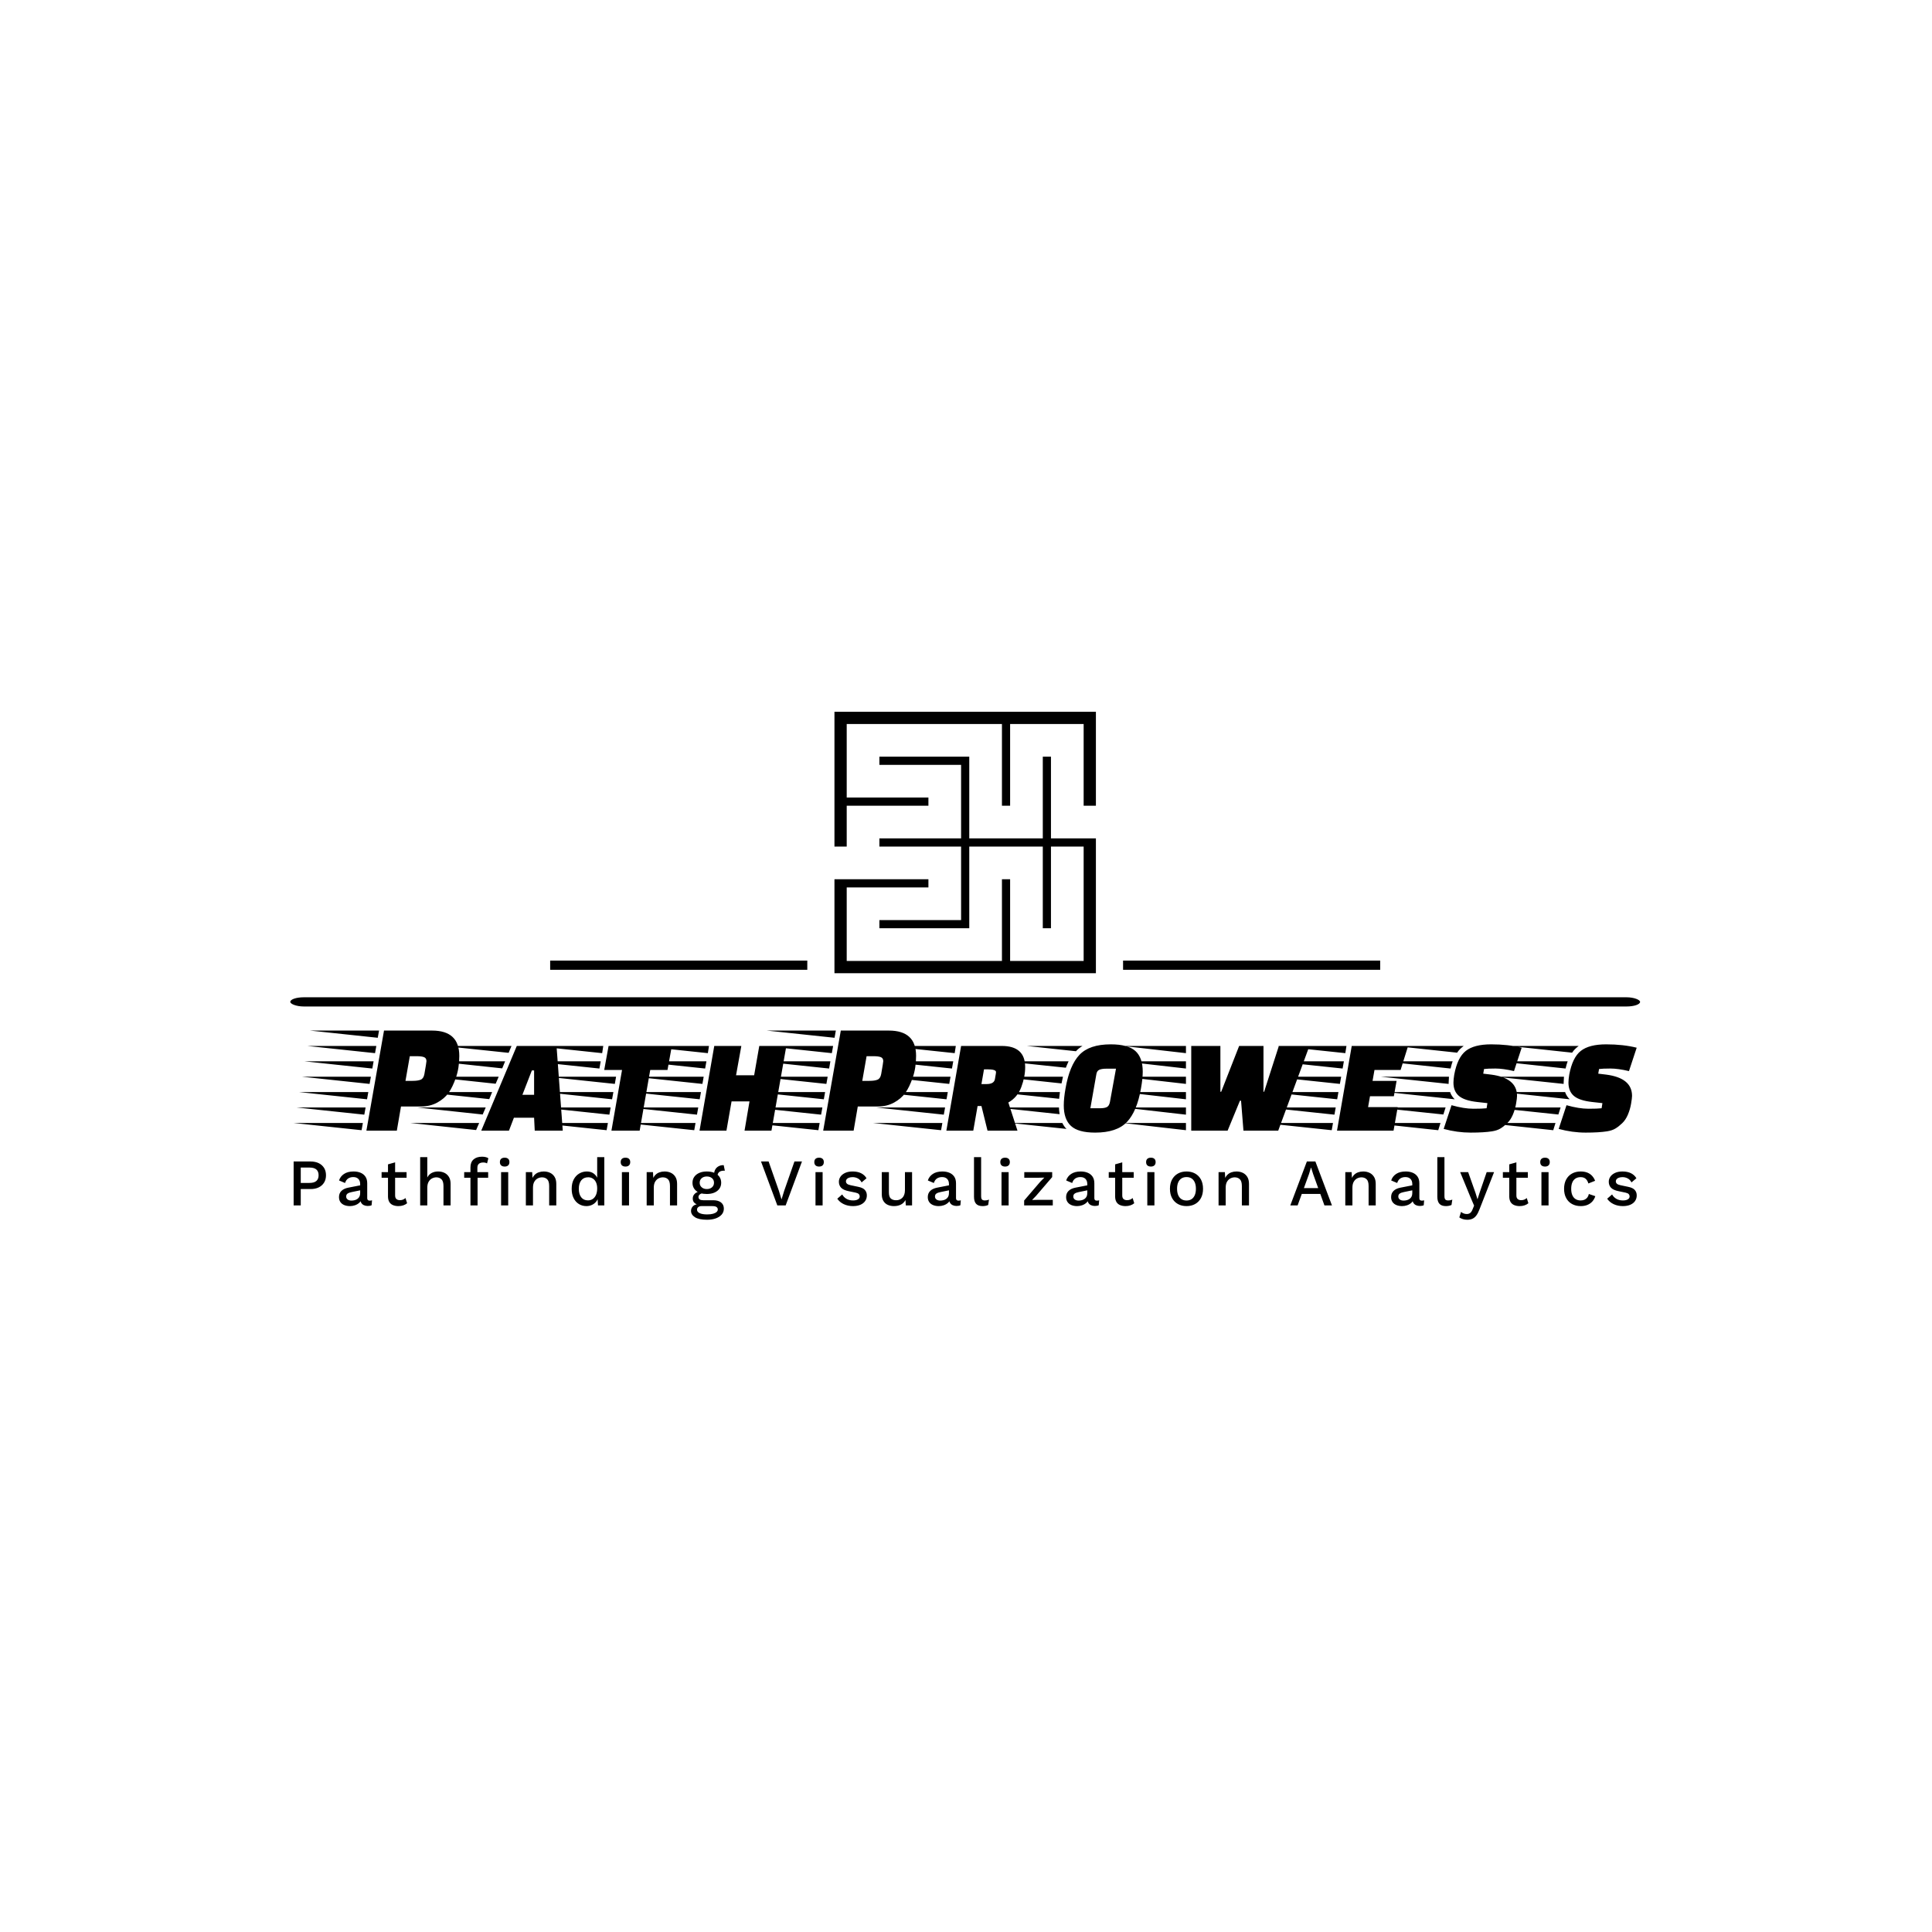 <svg xmlns="http://www.w3.org/2000/svg" version="1.1" xmlns:xlink="http://www.w3.org/1999/xlink" xmlns:svgjs="http://svgjs.dev/svgjs" width="1000" height="1000" viewBox="0 0 1000 1000"><rect width="1000" height="1000" fill="#ffffff"></rect><g transform="matrix(0.7,0,0,0.7,149.576,368.27)"><svg viewBox="0 0 396 149" data-background-color="#111111" preserveAspectRatio="xMidYMid meet" height="376" width="1000" xmlns="http://www.w3.org/2000/svg" xmlns:xlink="http://www.w3.org/1999/xlink"><g id="tight-bounds" transform="matrix(1,0,0,1,0.24,0.073)"><svg viewBox="0 0 395.52 148.853" height="148.853" width="395.52"><g><svg viewBox="0 0 395.52 148.853" height="148.853" width="395.52"><g><svg viewBox="0 0 397.498 149.598" height="148.853" width="395.52"><g><rect width="397.498" height="2.71" x="0" y="84.085" fill="#000000" opacity="1" stroke-width="0" stroke="transparent" fill-opacity="1" class="rect-s$-0" data-fill-palette-color="secondary" rx="1%" id="s$-0" data-palette-color="#ffffff"></rect></g><g transform="matrix(1,0,0,1,0.989,93.888)"><svg viewBox="0 0 395.52 55.71" height="55.71" width="395.52"><g id="textblocktransform"><svg viewBox="0 0 395.52 55.71" height="55.71" width="395.52" id="textblock"><g><svg viewBox="0 0 395.52 30.047" height="30.047" width="395.52"><g transform="matrix(1,0,0,1,0,0)"><svg width="395.52" viewBox="-12.5 -31.25 419.23 31.85" height="30.047" data-palette-color="#ffffff"><path d="M27.2-7.55L27.2-7.55 21-7.55 19.7 0 10.2 0 15.7-31.25 30.7-31.25Q39.2-31.25 39.2-23.35L39.2-23.35Q39.2-19.6 38.15-16.57 37.1-13.55 35.83-11.78 34.55-10 32.33-8.78 30.1-7.55 27.2-7.55ZM22.4-15.55L24.6-15.55Q26.3-15.55 27.18-15.93 28.05-16.3 28.3-17.65L28.3-17.65Q28.95-21.35 28.95-21.7L28.95-21.7Q28.95-22.65 28.2-22.95 27.45-23.25 25.95-23.25L25.95-23.25 23.75-23.25 22.4-15.55ZM9.1-2.4L8.7-0.15-12.5-2.4 9.1-2.4ZM10.8-12.05L10.4-9.8-10.8-12.05 10.8-12.05ZM12.45-21.65L12.05-19.4-9.1-21.65 12.45-21.65ZM13.3-26.45L12.9-24.2-8.25-26.45 13.3-26.45ZM9.95-7.25L9.55-5-11.65-7.25 9.95-7.25ZM14.15-31.25L13.75-29-7.4-31.25 14.15-31.25ZM11.6-16.85L11.2-14.6-9.95-16.85 11.6-16.85ZM71.5 0L62.75 0 62.55-4.05 56.25-4.05 54.7 0 46.05 0 57.15-26.45 69.55-26.45 71.5 0ZM58.9-11.2L62.55-11.2 62.55-18.8 61.85-18.8 58.9-11.2ZM45.4-2.4L44.45-0.2 23.95-2.4 45.4-2.4ZM47.45-7.25L46.5-5.05 26-7.25 47.45-7.25ZM49.45-12.05L48.55-9.85 28.05-12.05 49.45-12.05ZM51.5-16.85L50.55-14.65 30.1-16.85 51.5-16.85ZM53.5-21.65L52.6-19.45 32.15-21.65 53.5-21.65ZM55.5-26.45L54.6-24.3 34.2-26.45 55.5-26.45ZM105.55-26.45L104.19-18.95 98.8-18.95 95.5 0 86.69 0 90-18.95 84.44-18.95 85.8-26.45 105.55-26.45ZM85.59-2.4L85.19-0.15 63.99-2.4 85.59-2.4ZM87.3-12.05L86.89-9.8 65.69-12.05 87.3-12.05ZM88.14-16.85L87.75-14.6 66.55-16.85 88.14-16.85ZM83.34-21.65L82.94-19.4 61.74-21.65 83.34-21.65ZM84.14-26.45L83.8-24.2 62.59-26.45 84.14-26.45ZM86.44-7.25L86.05-5 64.84-7.25 86.44-7.25ZM136.64 0L128.24 0 129.79-9.15 124.19-9.15 122.59 0 114.19 0 118.79-26.45 127.24-26.45 125.59-17.3 131.24-17.3 132.84-26.45 141.29-26.45 136.64 0ZM112.94-2.4L112.54-0.15 91.34-2.4 112.94-2.4ZM114.64-12.05L114.24-9.8 93.04-12.05 114.64-12.05ZM115.49-16.85L115.09-14.6 93.89-16.85 115.49-16.85ZM116.34-21.65L115.94-19.4 94.74-21.65 116.34-21.65ZM117.14-26.45L116.79-24.2 95.59-26.45 117.14-26.45ZM113.79-7.25L113.39-5 92.19-7.25 113.79-7.25ZM169.79-7.55L169.79-7.55 163.59-7.55 162.29 0 152.79 0 158.29-31.25 173.29-31.25Q181.79-31.25 181.79-23.35L181.79-23.35Q181.79-19.6 180.74-16.57 179.69-13.55 178.42-11.78 177.14-10 174.92-8.78 172.69-7.55 169.79-7.55ZM164.99-15.55L167.19-15.55Q168.89-15.55 169.77-15.93 170.64-16.3 170.89-17.65L170.89-17.65Q171.54-21.35 171.54-21.7L171.54-21.7Q171.54-22.65 170.79-22.95 170.04-23.25 168.54-23.25L168.54-23.25 166.34-23.25 164.99-15.55ZM151.69-2.4L151.29-0.15 130.09-2.4 151.69-2.4ZM153.39-12.05L152.99-9.8 131.79-12.05 153.39-12.05ZM155.04-21.65L154.64-19.4 133.49-21.65 155.04-21.65ZM155.89-26.45L155.49-24.2 134.34-26.45 155.89-26.45ZM152.54-7.25L152.14-5 130.94-7.25 152.54-7.25ZM156.74-31.25L156.34-29 135.19-31.25 156.74-31.25ZM154.19-16.85L153.79-14.6 132.64-16.85 154.19-16.85ZM195.84-26.45L208.54-26.45Q215.84-26.45 215.84-19.85L215.84-19.85Q215.84-16.85 214.64-13.63 213.44-10.4 210.59-8.8L210.59-8.8 213.44 0 204.09 0 202.19-7.7 200.99-7.7 199.64 0 191.24 0 195.84-26.45ZM206.39-16.05L206.69-17.8Q206.69-17.85 206.74-18.3L206.74-18.3Q206.74-19.15 204.09-19.15L204.09-19.15 202.99-19.15 202.19-14.55 203.79-14.55Q206.09-14.55 206.39-16.05L206.39-16.05ZM189.99-2.4L189.59-0.15 168.39-2.4 189.99-2.4ZM191.69-12.05L191.29-9.8 170.09-12.05 191.69-12.05ZM192.54-16.85L192.14-14.6 170.94-16.85 192.54-16.85ZM193.39-21.65L192.99-19.4 171.79-21.65 193.39-21.65ZM194.19-26.45L193.84-24.2 172.64-26.45 194.19-26.45ZM190.84-7.25L190.44-5 169.24-7.25 190.84-7.25ZM242.54-26.95L242.54-26.95Q247.94-26.95 250.24-24.88 252.54-22.8 252.54-18.4L252.54-18.4Q252.54-16.25 251.99-13.2L251.99-13.2Q250.74-6 247.59-2.7 244.44 0.6 237.69 0.6L237.69 0.6Q232.39 0.6 230.14-1.48 227.89-3.55 227.89-7.9L227.89-7.9Q227.89-10.15 228.44-13.2L228.44-13.2Q229.69-20.4 232.79-23.68 235.89-26.95 242.54-26.95ZM236.19-7L239.14-7Q240.59-7 241.31-7.35 242.04-7.7 242.29-8.9L242.29-8.9 244.19-19.35 241.14-19.35Q239.74-19.35 238.96-19 238.19-18.65 238.04-17.5L238.04-17.5 236.19-7ZM206.74-12.05L226.69-12.05Q226.49-10.5 226.44-9.95L226.44-9.95 206.74-12.05ZM207.64-16.85L227.64-16.85 227.19-14.75 207.64-16.85ZM206.94-7.25L226.39-7.25Q226.39-6.45 226.59-5.15L226.59-5.15 206.94-7.25ZM209.64-21.65L229.39-21.65Q228.79-20.35 228.54-19.65L228.54-19.65 209.64-21.65ZM211.29-2.4L227.44-2.4Q228.04-1.2 228.74-0.55L228.74-0.55 211.29-2.4ZM216.34-26.45L233.74-26.45Q232.54-25.75 231.69-24.8L231.69-24.8 216.34-26.45ZM279.03 0L267.68 0 267.68-26.45 276.78-26.45 276.78-12.15 277.03-12.15 282.63-26.45 290.23-26.45 290.23-12.15 290.43-12.15 295.03-26.45 304.58-26.45 294.83 0 283.98 0 283.23-9.35 282.88-9.35 279.03 0ZM246.38-26.45L266.03-26.45 266.03-24.2 246.38-26.45ZM246.38-21.65L266.03-21.65 266.03-19.4 246.38-21.65ZM246.38-16.85L266.03-16.85 266.03-14.6 246.38-16.85ZM246.38-12.05L266.03-12.05 266.03-9.8 246.38-12.05ZM246.38-7.25L266.03-7.25 266.03-5 246.38-7.25ZM246.38-2.4L266.03-2.4 266.03-0.15 246.38-2.4ZM331.78-15.55L330.93-10.75 323.48-10.75 322.88-7.35 332.13-7.35 330.83 0 313.18 0 317.78-26.45 335.38-26.45 333.03-18.95 324.88-18.95 324.28-15.55 331.78-15.55ZM311.93-2.4L311.53-0.15 290.33-2.4 311.93-2.4ZM313.63-12.05L313.23-9.8 292.03-12.05 313.63-12.05ZM314.48-16.85L314.08-14.6 292.88-16.85 314.48-16.85ZM315.33-21.65L314.93-19.4 293.73-21.65 315.33-21.65ZM316.13-26.45L315.78-24.2 294.58-26.45 316.13-26.45ZM312.78-7.25L312.38-5 291.18-7.25 312.78-7.25ZM344.78-0.15L323.88-2.4 345.48-2.4 344.78-0.15ZM327.73-21.65L349.28-21.65Q348.98-20.85 348.63-19.4L348.63-19.4 327.73-21.65ZM348.03-15L348.03-15 348.03-14.6 326.83-16.85 348.13-16.85Q348.03-15.65 348.03-15ZM347.08-7.25L346.38-5.05 325.53-7.25 347.08-7.25ZM331.18-26.45L352.73-26.45Q351.38-25.45 350.68-24.35L350.68-24.35 331.18-26.45ZM328.78-12.05L348.48-12.05Q348.93-10.75 349.93-9.8L349.93-9.8 328.78-12.05ZM370.83-25.9L368.43-18.6Q365.03-19.4 362.63-19.4 360.23-19.4 359.08-19.25L359.08-19.25 358.83-17.8 361.33-17.5Q369.38-16.45 369.38-10.85L369.38-10.85Q369.38-10.2 369.08-8.43 368.78-6.65 368.08-5 367.38-3.35 366.3-2.33 365.23-1.3 364.2-0.68 363.18-0.05 361.58 0.2L361.58 0.2Q359.08 0.6 354.9 0.6 350.73 0.6 346.48-0.55L346.48-0.55 348.93-7.95Q352.83-6.85 355.75-6.85 358.68-6.85 359.88-7L359.88-7 360.13-8.6 356.98-8.95Q352.93-9.4 351.23-10.85 349.53-12.3 349.53-15L349.53-15Q349.53-16 349.78-17.5L349.78-17.5Q350.78-22.85 353.38-24.9 355.98-26.95 361.3-26.95 366.63-26.95 370.83-25.9L370.83-25.9ZM380.68-0.15L359.78-2.4 381.38-2.4 380.68-0.15ZM363.63-21.65L385.18-21.65Q384.88-20.85 384.53-19.4L384.53-19.4 363.63-21.65ZM383.93-15L383.93-15 383.93-14.6 362.73-16.85 384.03-16.85Q383.93-15.65 383.93-15ZM382.98-7.25L382.28-5.05 361.43-7.25 382.98-7.25ZM367.07-26.45L388.63-26.45Q387.28-25.45 386.57-24.35L386.57-24.35 367.07-26.45ZM364.68-12.05L384.38-12.05Q384.82-10.75 385.82-9.8L385.82-9.8 364.68-12.05ZM406.73-25.9L404.32-18.6Q400.93-19.4 398.53-19.4 396.13-19.4 394.98-19.25L394.98-19.25 394.73-17.8 397.23-17.5Q405.28-16.45 405.28-10.85L405.28-10.85Q405.28-10.2 404.98-8.43 404.68-6.65 403.98-5 403.28-3.35 402.2-2.33 401.13-1.3 400.1-0.68 399.07-0.05 397.48 0.2L397.48 0.2Q394.98 0.6 390.8 0.6 386.63 0.6 382.38-0.55L382.38-0.55 384.82-7.95Q388.73-6.85 391.65-6.85 394.57-6.85 395.78-7L395.78-7 396.03-8.6 392.88-8.95Q388.82-9.4 387.13-10.85 385.43-12.3 385.43-15L385.43-15Q385.43-16 385.68-17.5L385.68-17.5Q386.68-22.85 389.28-24.9 391.88-26.95 397.2-26.95 402.53-26.95 406.73-25.9L406.73-25.9Z" opacity="1" transform="matrix(1,0,0,1,0,0)" fill="#000000" class="undefined-text-0" data-fill-palette-color="primary" id="text-0"></path></svg></g></svg></g><g transform="matrix(1,0,0,1,0,37.141)"><svg viewBox="0 0 395.52 18.569" height="18.569" width="395.52"><g transform="matrix(1,0,0,1,0,0)"><svg width="395.52" viewBox="4.9 -36.6 1008.59 47.35" height="18.569" data-palette-color="#ffffff"><path d="M4.9-33L17.6-33Q21.15-33 23.73-31.75 26.3-30.5 27.75-28.2 29.2-25.9 29.2-22.65L29.2-22.65Q29.2-19.45 27.75-17.13 26.3-14.8 23.73-13.55 21.15-12.3 17.6-12.3L17.6-12.3 10.25-12.3 10.25 0 4.9 0 4.9-33ZM10.25-16.9L16.75-16.9Q20.3-16.9 21.98-18.38 23.65-19.85 23.65-22.65L23.65-22.65Q23.65-25.5 21.98-26.98 20.3-28.45 16.75-28.45L16.75-28.45 10.25-28.45 10.25-16.9ZM54.86-9.25L54.86-16.05Q54.86-18.55 53.48-19.93 52.11-21.3 49.71-21.3L49.71-21.3Q47.46-21.3 45.86-20.25 44.26-19.2 43.51-16.85L43.51-16.85 39.01-18.75Q39.96-21.8 42.73-23.65 45.51-25.5 49.91-25.5L49.91-25.5Q52.91-25.5 55.21-24.53 57.51-23.55 58.83-21.6 60.16-19.65 60.16-16.6L60.16-16.6 60.16-5.45Q60.16-3.6 62.01-3.6L62.01-3.6Q62.91-3.6 63.76-3.85L63.76-3.85 63.46-0.15Q62.31 0.4 60.56 0.4L60.56 0.4Q58.96 0.4 57.68-0.18 56.41-0.75 55.68-1.93 54.96-3.1 54.96-4.85L54.96-4.85 54.96-5.2 56.06-5.25Q55.61-3.3 54.21-2.02 52.81-0.75 50.96-0.13 49.11 0.5 47.21 0.5L47.21 0.5Q44.86 0.5 42.98-0.25 41.11-1 40.03-2.53 38.96-4.05 38.96-6.3L38.96-6.3Q38.96-9.1 40.78-10.9 42.61-12.7 45.96-13.35L45.96-13.35 55.66-15.25 55.61-11.5 48.56-10.05Q46.46-9.65 45.41-8.9 44.36-8.15 44.36-6.7L44.36-6.7Q44.36-5.3 45.43-4.48 46.51-3.65 48.31-3.65L48.31-3.65Q49.56-3.65 50.73-3.95 51.91-4.25 52.86-4.93 53.81-5.6 54.33-6.68 54.86-7.75 54.86-9.25L54.86-9.25ZM75.76-30.85L81.11-32.35 81.11-7.5Q81.11-5.65 82.09-4.8 83.06-3.95 84.71-3.95L84.71-3.95Q86.06-3.95 87.06-4.38 88.06-4.8 88.91-5.55L88.91-5.55 90.11-1.65Q88.96-0.65 87.29-0.08 85.61 0.5 83.56 0.5L83.56 0.5Q81.41 0.5 79.61-0.2 77.81-0.9 76.81-2.48 75.81-4.05 75.76-6.6L75.76-6.6 75.76-30.85ZM70.96-25L89.71-25 89.71-20.8 70.96-20.8 70.96-25ZM105.27 0L99.92 0 99.92-36.25 105.27-36.25 105.27-21Q106.52-23.35 108.65-24.43 110.77-25.5 113.37-25.5L113.37-25.5Q116.02-25.5 118.15-24.48 120.27-23.45 121.52-21.4 122.77-19.35 122.77-16.2L122.77-16.2 122.77 0 117.42 0 117.42-14.5Q117.42-18.2 115.9-19.65 114.37-21.1 112.07-21.1L112.07-21.1Q110.47-21.1 108.9-20.33 107.32-19.55 106.3-17.82 105.27-16.1 105.27-13.2L105.27-13.2 105.27 0ZM146.38-36.6L146.38-36.6Q147.93-36.6 149.2-36.27 150.48-35.95 151.13-35.4L151.13-35.4 150.13-31.55Q149.58-31.9 148.88-32.08 148.18-32.25 147.28-32.25L147.28-32.25Q145.23-32.25 144.05-31.3 142.88-30.35 142.88-28.2L142.88-28.2 142.88-24.55 143.03-23.2 143.03 0 137.68 0 137.68-28.6Q137.68-30.5 138.25-32 138.83-33.5 139.98-34.52 141.13-35.55 142.75-36.08 144.38-36.6 146.38-36.6ZM132.98-25L150.98-25 150.98-20.8 132.98-20.8 132.98-25ZM163.39-29.2L163.39-29.2Q161.64-29.2 160.71-30.08 159.79-30.95 159.79-32.55L159.79-32.55Q159.79-34.15 160.71-35 161.64-35.85 163.39-35.85L163.39-35.85Q165.09-35.85 166.01-35 166.94-34.15 166.94-32.55L166.94-32.55Q166.94-30.95 166.01-30.08 165.09-29.2 163.39-29.2ZM160.69-25L166.04-25 166.04 0 160.69 0 160.69-25ZM184.64 0L179.29 0 179.29-25 184.04-25 184.39-18.5 183.69-19.2Q184.39-21.35 185.72-22.78 187.04-24.2 188.87-24.85 190.69-25.5 192.74-25.5L192.74-25.5Q195.39-25.5 197.52-24.48 199.64-23.45 200.89-21.4 202.14-19.35 202.14-16.2L202.14-16.2 202.14 0 196.79 0 196.79-14.55Q196.79-18.25 195.27-19.68 193.74-21.1 191.44-21.1L191.44-21.1Q189.79-21.1 188.24-20.33 186.69-19.55 185.67-17.85 184.64-16.15 184.64-13.3L184.64-13.3 184.64 0ZM224.75 0.5L224.75 0.5Q221.65 0.5 219.12-1.05 216.6-2.6 215.15-5.5 213.7-8.4 213.7-12.45L213.7-12.45Q213.7-16.65 215.25-19.55 216.8-22.45 219.4-23.98 222-25.5 225.1-25.5L225.1-25.5Q228.3-25.5 230.5-23.75 232.7-22 233.45-19.2L233.45-19.2 232.85-18.65 232.85-36.25 238.2-36.25 238.2 0 233.45 0 233.05-6.8 233.75-6.75Q233.4-4.5 232.1-2.88 230.8-1.25 228.87-0.38 226.95 0.5 224.75 0.5ZM225.9-3.8L225.9-3.8Q228.05-3.8 229.6-4.9 231.15-6 232-8 232.85-10 232.85-12.8L232.85-12.8Q232.85-15.4 232-17.28 231.15-19.15 229.62-20.15 228.1-21.15 226.1-21.15L226.1-21.15Q222.75-21.15 220.9-18.85 219.05-16.55 219.05-12.5L219.05-12.5Q219.05-8.45 220.85-6.13 222.65-3.8 225.9-3.8ZM254.11-29.2L254.11-29.2Q252.36-29.2 251.43-30.08 250.51-30.95 250.51-32.55L250.51-32.55Q250.51-34.15 251.43-35 252.36-35.85 254.11-35.85L254.11-35.85Q255.81-35.85 256.73-35 257.66-34.15 257.66-32.55L257.66-32.55Q257.66-30.95 256.73-30.08 255.81-29.2 254.11-29.2ZM251.41-25L256.76-25 256.76 0 251.41 0 251.41-25ZM275.36 0L270.01 0 270.01-25 274.76-25 275.11-18.5 274.41-19.2Q275.11-21.35 276.44-22.78 277.76-24.2 279.59-24.85 281.41-25.5 283.46-25.5L283.46-25.5Q286.11-25.5 288.24-24.48 290.36-23.45 291.61-21.4 292.86-19.35 292.86-16.2L292.86-16.2 292.86 0 287.51 0 287.51-14.55Q287.51-18.25 285.99-19.68 284.46-21.1 282.16-21.1L282.16-21.1Q280.51-21.1 278.96-20.33 277.41-19.55 276.39-17.85 275.36-16.15 275.36-13.3L275.36-13.3 275.36 0ZM327.87-30.25L327.87-30.25 328.72-26.05Q328.57-26.05 328.42-26.08 328.27-26.1 328.12-26.1L328.12-26.1Q325.72-26.1 324.47-25.08 323.22-24.05 323.22-22.1L323.22-22.1 320.62-23.3Q320.62-25.3 321.47-26.88 322.32-28.45 323.9-29.35 325.47-30.25 327.47-30.25L327.47-30.25Q327.57-30.25 327.67-30.25 327.77-30.25 327.87-30.25ZM312.47-3.9L319.97-3.9Q323.77-3.9 325.87-2.23 327.97-0.55 327.97 2.4L327.97 2.4Q327.97 5 326.32 6.88 324.67 8.75 321.85 9.75 319.02 10.75 315.37 10.75L315.37 10.75Q309.22 10.75 306.27 8.85 303.32 6.95 303.32 4.1L303.32 4.1Q303.32 2.1 304.75 0.6 306.17-0.9 309.57-1.1L309.57-1.1 309.27-0.3Q307.17-0.75 305.9-1.93 304.62-3.1 304.62-5.25L304.62-5.25Q304.62-7.4 306.27-8.9 307.92-10.4 310.92-10.65L310.92-10.65 313.72-9.3 313.12-9.3Q310.82-9.1 309.87-8.25 308.92-7.4 308.92-6.35L308.92-6.35Q308.92-5.1 309.85-4.5 310.77-3.9 312.47-3.9L312.47-3.9ZM315.37 6.75L315.37 6.75Q318.12 6.75 319.9 6.23 321.67 5.7 322.55 4.88 323.42 4.05 323.42 3.05L323.42 3.05Q323.42 1.9 322.5 1.2 321.57 0.5 319.17 0.5L319.17 0.5 311.12 0.5Q309.72 0.5 308.77 1.23 307.82 1.95 307.82 3.2L307.82 3.2Q307.82 4.85 309.82 5.8 311.82 6.75 315.37 6.75ZM315.17-25.5L315.17-25.5Q318.47-25.5 320.9-24.45 323.32-23.4 324.65-21.5 325.97-19.6 325.97-17.05L325.97-17.05Q325.97-14.5 324.65-12.6 323.32-10.7 320.9-9.65 318.47-8.6 315.17-8.6L315.17-8.6Q309.97-8.6 307.2-10.93 304.42-13.25 304.42-17.05L304.42-17.05Q304.42-19.6 305.77-21.5 307.12-23.4 309.55-24.45 311.97-25.5 315.17-25.5ZM315.17-21.75L315.17-21.75Q312.87-21.75 311.35-20.48 309.82-19.2 309.82-17.05L309.82-17.05Q309.82-14.9 311.35-13.6 312.87-12.3 315.17-12.3L315.17-12.3Q317.52-12.3 319.05-13.6 320.57-14.9 320.57-17.05L320.57-17.05Q320.57-19.2 319.05-20.48 317.52-21.75 315.17-21.75ZM380.98-33L386.63-33 374.38 0 368.13 0 355.88-33 361.58-33 369.28-11.05 371.28-4.5 373.28-11 380.98-33ZM399.49-29.2L399.49-29.2Q397.74-29.2 396.82-30.08 395.89-30.95 395.89-32.55L395.89-32.55Q395.89-34.15 396.82-35 397.74-35.85 399.49-35.85L399.49-35.85Q401.19-35.85 402.12-35 403.04-34.15 403.04-32.55L403.04-32.55Q403.04-30.95 402.12-30.08 401.19-29.2 399.49-29.2ZM396.79-25L402.14-25 402.14 0 396.79 0 396.79-25ZM424.9 0.5L424.9 0.5Q421.15 0.5 418.05-0.95 414.95-2.4 413.15-5.05L413.15-5.05 416.85-8.25Q417.95-6.2 420.02-4.98 422.1-3.75 425-3.75L425-3.75Q427.3-3.75 428.65-4.55 430-5.35 430-6.8L430-6.8Q430-7.75 429.37-8.47 428.75-9.2 427-9.6L427-9.6 421.75-10.7Q417.75-11.5 416.05-13.28 414.35-15.05 414.35-17.8L414.35-17.8Q414.35-19.85 415.55-21.6 416.75-23.35 419.07-24.43 421.4-25.5 424.65-25.5L424.65-25.5Q428.4-25.5 431.05-24.18 433.7-22.85 435.1-20.4L435.1-20.4 431.4-17.3Q430.45-19.3 428.6-20.28 426.75-21.25 424.75-21.25L424.75-21.25Q423.15-21.25 422-20.85 420.85-20.45 420.25-19.75 419.65-19.05 419.65-18.1L419.65-18.1Q419.65-17.1 420.4-16.35 421.15-15.6 423.1-15.2L423.1-15.2 428.8-14Q432.4-13.3 433.87-11.63 435.35-9.95 435.35-7.55L435.35-7.55Q435.35-5.15 434.1-3.33 432.85-1.5 430.5-0.5 428.15 0.5 424.9 0.5ZM455.66 0.5L455.66 0.5Q453.21 0.5 451.13-0.4 449.06-1.3 447.81-3.3 446.56-5.3 446.56-8.5L446.56-8.5 446.56-25 451.91-25 451.91-9.85Q451.91-6.45 453.36-5.18 454.81-3.9 457.41-3.9L457.41-3.9Q458.66-3.9 459.83-4.33 461.01-4.75 461.96-5.68 462.91-6.6 463.43-8.05 463.96-9.5 463.96-11.45L463.96-11.45 463.96-25 469.31-25 469.31 0 464.61 0 464.36-4.05Q463.06-1.7 460.86-0.6 458.66 0.5 455.66 0.5ZM497.01-9.25L497.01-16.05Q497.01-18.55 495.64-19.93 494.26-21.3 491.86-21.3L491.86-21.3Q489.61-21.3 488.01-20.25 486.41-19.2 485.66-16.85L485.66-16.85 481.16-18.75Q482.11-21.8 484.89-23.65 487.66-25.5 492.06-25.5L492.06-25.5Q495.06-25.5 497.36-24.53 499.66-23.55 500.99-21.6 502.31-19.65 502.31-16.6L502.31-16.6 502.31-5.45Q502.31-3.6 504.16-3.6L504.16-3.6Q505.06-3.6 505.91-3.85L505.91-3.85 505.61-0.15Q504.46 0.4 502.71 0.4L502.71 0.4Q501.11 0.4 499.84-0.18 498.56-0.75 497.84-1.93 497.11-3.1 497.11-4.85L497.11-4.85 497.11-5.2 498.21-5.25Q497.76-3.3 496.36-2.02 494.96-0.75 493.11-0.13 491.26 0.5 489.36 0.5L489.36 0.5Q487.01 0.5 485.14-0.25 483.26-1 482.19-2.53 481.11-4.05 481.11-6.3L481.11-6.3Q481.11-9.1 482.94-10.9 484.76-12.7 488.11-13.35L488.11-13.35 497.81-15.25 497.76-11.5 490.71-10.05Q488.61-9.65 487.56-8.9 486.51-8.15 486.51-6.7L486.51-6.7Q486.51-5.3 487.59-4.48 488.66-3.65 490.46-3.65L490.46-3.65Q491.71-3.65 492.89-3.95 494.06-4.25 495.01-4.93 495.96-5.6 496.49-6.68 497.01-7.75 497.01-9.25L497.01-9.25ZM515.82-36.25L521.17-36.25 521.17-7Q521.17-5.15 521.82-4.45 522.47-3.75 523.97-3.75L523.97-3.75Q524.87-3.75 525.49-3.88 526.12-4 527.07-4.35L527.07-4.35 526.47-0.35Q525.62 0.05 524.52 0.28 523.42 0.5 522.32 0.5L522.32 0.5Q518.97 0.5 517.39-1.23 515.82-2.95 515.82-6.55L515.82-6.55 515.82-36.25ZM539.18-29.2L539.18-29.2Q537.43-29.2 536.5-30.08 535.58-30.95 535.58-32.55L535.58-32.55Q535.58-34.15 536.5-35 537.43-35.85 539.18-35.85L539.18-35.85Q540.88-35.85 541.8-35 542.73-34.15 542.73-32.55L542.73-32.55Q542.73-30.95 541.8-30.08 540.88-29.2 539.18-29.2ZM536.48-25L541.83-25 541.83 0 536.48 0 536.48-25ZM574.98 0L553.48 0 553.48-3.7 565.58-17.8 568.63-20.9 564.28-20.8 553.58-20.8 553.58-25 574.53-25 574.53-21.3 562.43-7.2 559.43-4.1 564.18-4.2 574.98-4.2 574.98 0ZM600.89-9.25L600.89-16.05Q600.89-18.55 599.52-19.93 598.14-21.3 595.74-21.3L595.74-21.3Q593.49-21.3 591.89-20.25 590.29-19.2 589.54-16.85L589.54-16.85 585.04-18.75Q585.99-21.8 588.77-23.65 591.54-25.5 595.94-25.5L595.94-25.5Q598.94-25.5 601.24-24.53 603.54-23.55 604.87-21.6 606.19-19.65 606.19-16.6L606.19-16.6 606.19-5.45Q606.19-3.6 608.04-3.6L608.04-3.6Q608.94-3.6 609.79-3.85L609.79-3.85 609.49-0.15Q608.34 0.4 606.59 0.4L606.59 0.4Q604.99 0.4 603.72-0.18 602.44-0.75 601.72-1.93 600.99-3.1 600.99-4.85L600.99-4.85 600.99-5.2 602.09-5.25Q601.64-3.3 600.24-2.02 598.84-0.75 596.99-0.13 595.14 0.5 593.24 0.5L593.24 0.5Q590.89 0.5 589.02-0.25 587.14-1 586.07-2.53 584.99-4.05 584.99-6.3L584.99-6.3Q584.99-9.1 586.82-10.9 588.64-12.7 591.99-13.35L591.99-13.35 601.69-15.25 601.64-11.5 594.59-10.05Q592.49-9.65 591.44-8.9 590.39-8.15 590.39-6.7L590.39-6.7Q590.39-5.3 591.47-4.48 592.54-3.65 594.34-3.65L594.34-3.65Q595.59-3.65 596.77-3.95 597.94-4.25 598.89-4.93 599.84-5.6 600.37-6.68 600.89-7.75 600.89-9.25L600.89-9.25ZM621.8-30.85L627.15-32.35 627.15-7.5Q627.15-5.65 628.12-4.8 629.1-3.95 630.75-3.95L630.75-3.95Q632.1-3.95 633.1-4.38 634.1-4.8 634.95-5.55L634.95-5.55 636.15-1.65Q635-0.65 633.32-0.08 631.65 0.5 629.6 0.5L629.6 0.5Q627.45 0.5 625.65-0.2 623.85-0.9 622.85-2.48 621.85-4.05 621.8-6.6L621.8-6.6 621.8-30.85ZM617-25L635.75-25 635.75-20.8 617-20.8 617-25ZM648.66-29.2L648.66-29.2Q646.91-29.2 645.98-30.08 645.06-30.95 645.06-32.55L645.06-32.55Q645.06-34.15 645.98-35 646.91-35.85 648.66-35.85L648.66-35.85Q650.36-35.85 651.28-35 652.21-34.15 652.21-32.55L652.21-32.55Q652.21-30.95 651.28-30.08 650.36-29.2 648.66-29.2ZM645.96-25L651.31-25 651.31 0 645.96 0 645.96-25ZM675.41-25.5L675.41-25.5Q679.06-25.5 681.86-23.95 684.66-22.4 686.24-19.48 687.81-16.55 687.81-12.5L687.81-12.5Q687.81-8.45 686.24-5.53 684.66-2.6 681.86-1.05 679.06 0.5 675.41 0.5L675.41 0.5Q671.76 0.5 668.96-1.05 666.16-2.6 664.56-5.53 662.96-8.45 662.96-12.5L662.96-12.5Q662.96-16.55 664.56-19.48 666.16-22.4 668.96-23.95 671.76-25.5 675.41-25.5ZM675.41-21.3L675.41-21.3Q673.16-21.3 671.59-20.28 670.01-19.25 669.16-17.3 668.31-15.35 668.31-12.5L668.31-12.5Q668.31-9.7 669.16-7.73 670.01-5.75 671.59-4.73 673.16-3.7 675.41-3.7L675.41-3.7Q677.66-3.7 679.21-4.73 680.76-5.75 681.61-7.73 682.46-9.7 682.46-12.5L682.46-12.5Q682.46-15.35 681.61-17.3 680.76-19.25 679.21-20.28 677.66-21.3 675.41-21.3ZM704.82 0L699.47 0 699.47-25 704.22-25 704.57-18.5 703.87-19.2Q704.57-21.35 705.89-22.78 707.22-24.2 709.04-24.85 710.87-25.5 712.92-25.5L712.92-25.5Q715.57-25.5 717.69-24.48 719.82-23.45 721.07-21.4 722.32-19.35 722.32-16.2L722.32-16.2 722.32 0 716.97 0 716.97-14.55Q716.97-18.25 715.44-19.68 713.92-21.1 711.62-21.1L711.62-21.1Q709.97-21.1 708.42-20.33 706.87-19.55 705.84-17.85 704.82-16.15 704.82-13.3L704.82-13.3 704.82 0ZM758.83 0L753.33 0 765.78-33 772.18-33 784.63 0 778.98 0 770.48-23.6 768.98-28.35 768.83-28.35 767.43-23.7 758.83 0ZM777.83-8.65L759.98-8.65 759.98-13 777.83-13 777.83-8.65ZM799.99 0L794.64 0 794.64-25 799.39-25 799.74-18.5 799.04-19.2Q799.74-21.35 801.07-22.78 802.39-24.2 804.22-24.85 806.04-25.5 808.09-25.5L808.09-25.5Q810.74-25.5 812.87-24.48 814.99-23.45 816.24-21.4 817.49-19.35 817.49-16.2L817.49-16.2 817.49 0 812.14 0 812.14-14.55Q812.14-18.25 810.62-19.68 809.09-21.1 806.79-21.1L806.79-21.1Q805.14-21.1 803.59-20.33 802.04-19.55 801.02-17.85 799.99-16.15 799.99-13.3L799.99-13.3 799.99 0ZM844.95-9.25L844.95-16.05Q844.95-18.55 843.57-19.93 842.2-21.3 839.8-21.3L839.8-21.3Q837.55-21.3 835.95-20.25 834.35-19.2 833.6-16.85L833.6-16.85 829.1-18.75Q830.05-21.8 832.82-23.65 835.6-25.5 840-25.5L840-25.5Q843-25.5 845.3-24.53 847.6-23.55 848.92-21.6 850.25-19.65 850.25-16.6L850.25-16.6 850.25-5.45Q850.25-3.6 852.1-3.6L852.1-3.6Q853-3.6 853.85-3.85L853.85-3.85 853.55-0.15Q852.4 0.4 850.65 0.4L850.65 0.4Q849.05 0.4 847.77-0.18 846.5-0.75 845.77-1.93 845.05-3.1 845.05-4.85L845.05-4.85 845.05-5.2 846.15-5.25Q845.7-3.3 844.3-2.02 842.9-0.75 841.05-0.13 839.2 0.5 837.3 0.5L837.3 0.5Q834.95 0.5 833.07-0.25 831.2-1 830.12-2.53 829.05-4.05 829.05-6.3L829.05-6.3Q829.05-9.1 830.87-10.9 832.7-12.7 836.05-13.35L836.05-13.35 845.75-15.25 845.7-11.5 838.65-10.05Q836.55-9.65 835.5-8.9 834.45-8.15 834.45-6.7L834.45-6.7Q834.45-5.3 835.52-4.48 836.6-3.65 838.4-3.65L838.4-3.65Q839.65-3.65 840.82-3.95 842-4.25 842.95-4.93 843.9-5.6 844.42-6.68 844.95-7.75 844.95-9.25L844.95-9.25ZM863.75-36.25L869.1-36.25 869.1-7Q869.1-5.15 869.75-4.45 870.4-3.75 871.9-3.75L871.9-3.75Q872.8-3.75 873.43-3.88 874.05-4 875-4.35L875-4.35 874.4-0.35Q873.55 0.05 872.45 0.28 871.35 0.5 870.25 0.5L870.25 0.5Q866.9 0.5 865.33-1.23 863.75-2.95 863.75-6.55L863.75-6.55 863.75-36.25ZM900.81-25L906.36-25 895.41 2.95Q894.31 5.85 893.04 7.55 891.76 9.25 890.11 10 888.46 10.75 886.26 10.75L886.26 10.75Q884.46 10.75 882.94 10.28 881.41 9.8 880.26 9L880.26 9 881.56 4.85Q882.51 5.65 883.59 6.05 884.66 6.45 885.91 6.45L885.91 6.45Q887.26 6.45 888.34 5.73 889.41 5 890.26 2.85L890.26 2.85 891.36 0.15 888.71-6.05 880.91-25 886.91-25 892.46-9.3 893.91-4.6 895.56-9.75 900.81-25ZM917.77-30.85L923.12-32.35 923.12-7.5Q923.12-5.65 924.09-4.8 925.07-3.95 926.72-3.95L926.72-3.95Q928.07-3.95 929.07-4.38 930.07-4.8 930.92-5.55L930.92-5.55 932.12-1.65Q930.97-0.65 929.29-0.08 927.62 0.5 925.57 0.5L925.57 0.5Q923.42 0.5 921.62-0.2 919.82-0.9 918.82-2.48 917.82-4.05 917.77-6.6L917.77-6.6 917.77-30.85ZM912.97-25L931.72-25 931.72-20.8 912.97-20.8 912.97-25ZM944.63-29.2L944.63-29.2Q942.88-29.2 941.95-30.08 941.03-30.95 941.03-32.55L941.03-32.55Q941.03-34.15 941.95-35 942.88-35.85 944.63-35.85L944.63-35.85Q946.33-35.85 947.25-35 948.18-34.15 948.18-32.55L948.18-32.55Q948.18-30.95 947.25-30.08 946.33-29.2 944.63-29.2ZM941.93-25L947.28-25 947.28 0 941.93 0 941.93-25ZM971.33-25.5L971.33-25.5Q974.33-25.5 976.46-24.63 978.58-23.75 980.03-22.15 981.48-20.55 982.23-18.5L982.23-18.5 977.18-16.5Q976.53-18.8 975.11-20.03 973.68-21.25 971.38-21.25L971.38-21.25Q969.13-21.25 967.53-20.23 965.93-19.2 965.11-17.25 964.28-15.3 964.28-12.45L964.28-12.45Q964.28-9.65 965.13-7.7 965.98-5.75 967.58-4.75 969.18-3.75 971.38-3.75L971.38-3.75Q973.08-3.75 974.33-4.33 975.58-4.9 976.41-5.98 977.23-7.05 977.53-8.6L977.53-8.6 982.38-6.95Q981.68-4.7 980.21-3.03 978.73-1.35 976.53-0.43 974.33 0.5 971.48 0.5L971.48 0.5Q967.78 0.5 964.93-1.05 962.08-2.6 960.51-5.53 958.93-8.45 958.93-12.5L958.93-12.5Q958.93-16.55 960.51-19.48 962.08-22.4 964.91-23.95 967.73-25.5 971.33-25.5ZM1003.04 0.5L1003.04 0.5Q999.29 0.5 996.19-0.95 993.09-2.4 991.29-5.05L991.29-5.05 994.99-8.25Q996.09-6.2 998.16-4.98 1000.24-3.75 1003.14-3.75L1003.14-3.75Q1005.44-3.75 1006.79-4.55 1008.14-5.35 1008.14-6.8L1008.14-6.8Q1008.14-7.75 1007.51-8.47 1006.89-9.2 1005.14-9.6L1005.14-9.6 999.89-10.7Q995.89-11.5 994.19-13.28 992.49-15.05 992.49-17.8L992.49-17.8Q992.49-19.85 993.69-21.6 994.89-23.35 997.21-24.43 999.54-25.5 1002.79-25.5L1002.79-25.5Q1006.54-25.5 1009.19-24.18 1011.84-22.85 1013.24-20.4L1013.24-20.4 1009.54-17.3Q1008.59-19.3 1006.74-20.28 1004.89-21.25 1002.89-21.25L1002.89-21.25Q1001.29-21.25 1000.14-20.85 998.99-20.45 998.39-19.75 997.79-19.05 997.79-18.1L997.79-18.1Q997.79-17.1 998.54-16.35 999.29-15.6 1001.24-15.2L1001.24-15.2 1006.94-14Q1010.54-13.3 1012.01-11.63 1013.49-9.95 1013.49-7.55L1013.49-7.55Q1013.49-5.15 1012.24-3.33 1010.99-1.5 1008.64-0.5 1006.29 0.5 1003.04 0.5Z" opacity="1" transform="matrix(1,0,0,1,0,0)" fill="#000000" class="undefined-text-1" data-fill-palette-color="secondary" id="text-1"></path></svg></g></svg></g></svg></g></svg></g><g transform="matrix(1,0,0,1,152.253,0)"><svg viewBox="0 0 92.991 76.991" height="76.991" width="92.991"><g><svg xmlns="http://www.w3.org/2000/svg" xmlns:xlink="http://www.w3.org/1999/xlink" version="1.1" x="8" y="0" viewBox="0 0 64 64" enable-background="new 0 0 64 64" xml:space="preserve" height="76.991" width="76.991" class="icon-icon-0" data-fill-palette-color="accent" id="icon-0"><polygon points="0,33 3,33 3,23 23,23 23,21 3,21 3,3 41,3 41,23 43,23 43,3 61,3 61,23 64,23 64,0 0,0 " fill="#000000" data-fill-palette-color="accent"></polygon><polygon points="0,64 0,41 23,41 23,43 3,43 3,61 41,61 41,41 43,41 43,61 61,61 61,33 53,33 53,53 51,53 51,33 33,33 33,53 11,53   11,51 31,51 31,33 11,33 11,31 31,31 31,13 11,13 11,11 33,11 33,31 51,31 51,11 53,11 53,31 64,31 64,64 " fill="#000000" data-fill-palette-color="accent"></polygon></svg></g></svg></g><g><rect width="75.72" height="2.71" y="73.281" x="245.244" fill="#000000" data-fill-palette-color="secondary"></rect><rect width="75.72" height="2.71" y="73.281" x="76.533" fill="#000000" data-fill-palette-color="secondary"></rect></g></svg></g></svg></g><defs></defs></svg><rect width="395.52" height="148.853" fill="none" stroke="none" visibility="hidden"></rect></g></svg></g></svg>